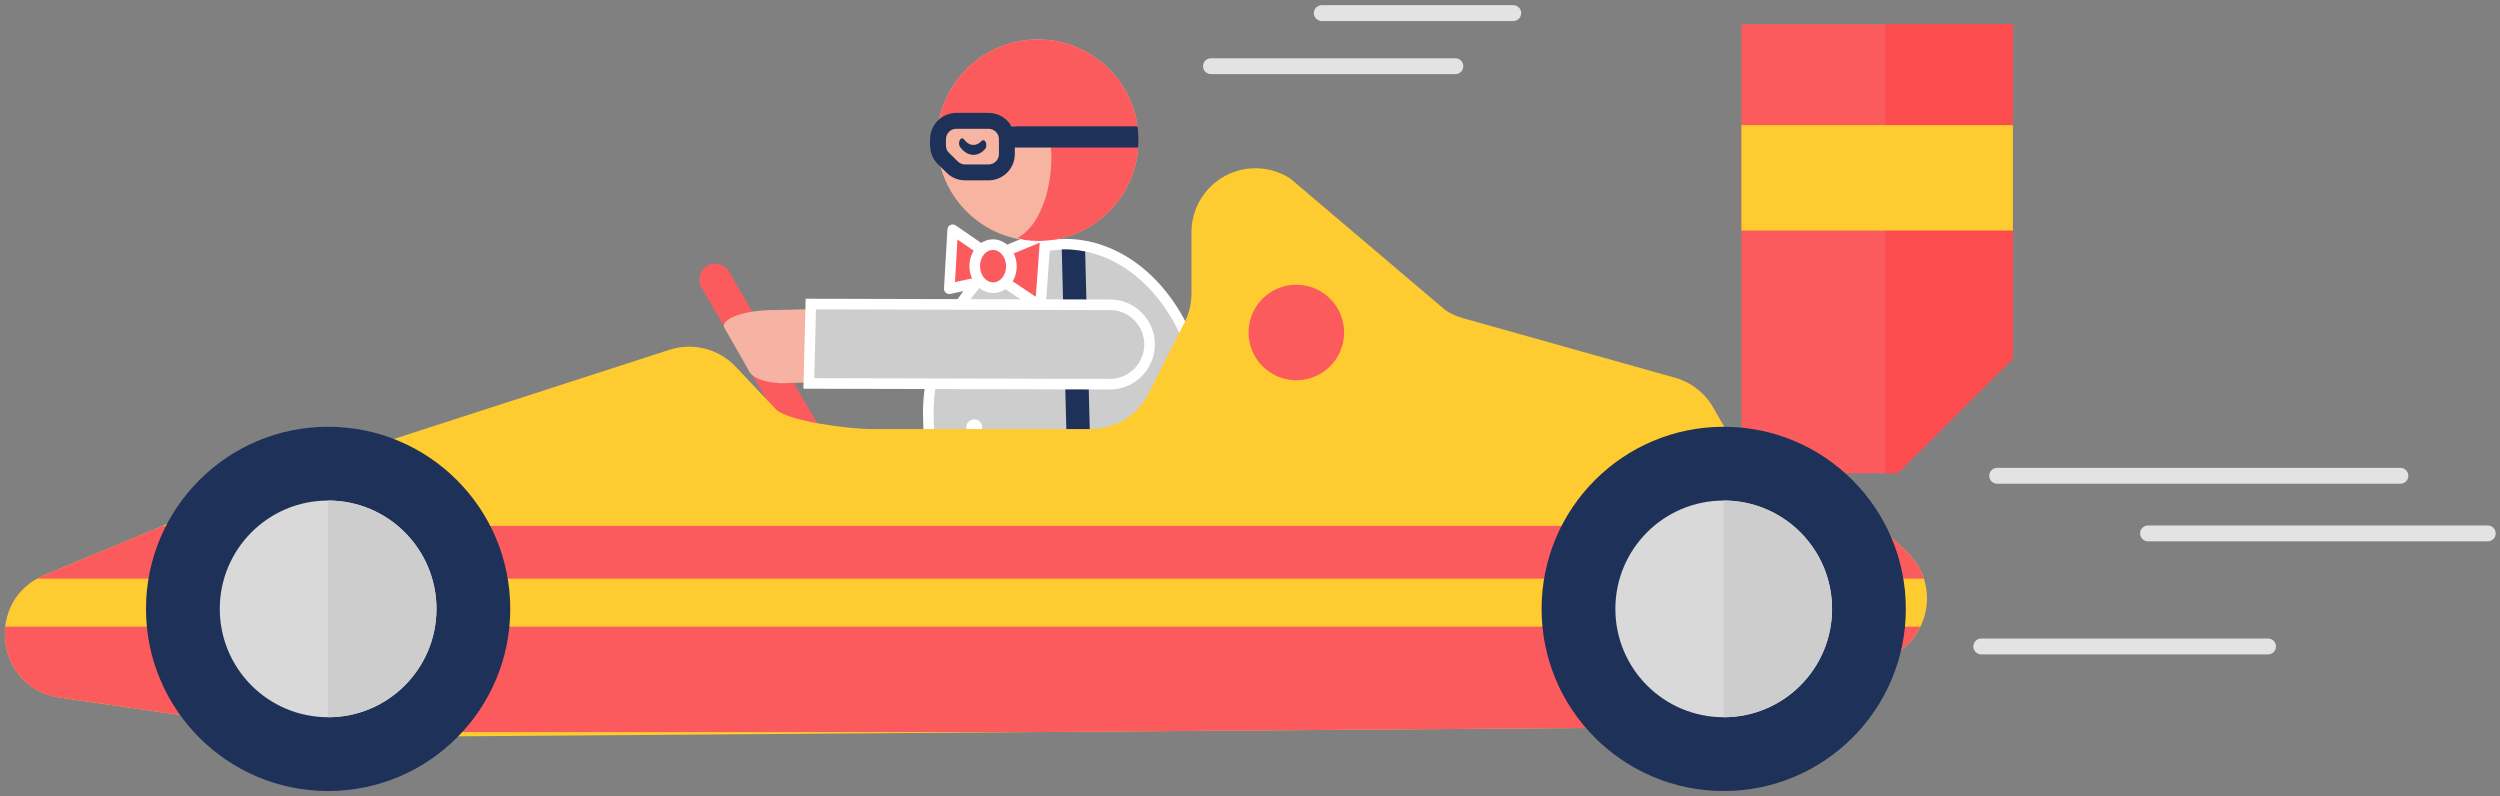 <?xml version="1.0" encoding="UTF-8" standalone="no"?>
<svg width="402px" height="128px" viewBox="0 0 402 128" version="1.1" xmlns="http://www.w3.org/2000/svg" xmlns:xlink="http://www.w3.org/1999/xlink" xmlns:sketch="http://www.bohemiancoding.com/sketch/ns">
    <rect x="0" y="0" width="402" height="128" fill="#808080" stroke="none"/>
    <!-- Generator: Sketch 3.4 (15575) - http://www.bohemiancoding.com/sketch -->
    <title>Untitled 2</title>
    <desc>Created with Sketch.</desc>
    <defs></defs>
    <g id="Page-1" stroke="none" stroke-width="1" fill="none" fill-rule="evenodd" sketch:type="MSPage">
        <g id="beavr-car-whoosh" sketch:type="MSLayerGroup">
            <path d="M130.223,73.653 C129.343,73.653 128.487,73.197 128.013,72.383 L112.796,46.22 C112.086,45 112.5,43.437 113.719,42.728 C114.938,42.018 116.502,42.433 117.21,43.651 L132.428,69.814 C133.138,71.033 132.724,72.596 131.505,73.305 C131.101,73.541 130.659,73.653 130.223,73.653" id="steering-wheel" fill="#FC5B5D" sketch:type="MSShapeGroup"></path>
            <path d="M159.883,43.045 C153.842,47.132 149.094,57.879 149.277,66.786 L150.29,102.869 C150.416,108.971 154.315,113.84 158.998,113.743 L186.468,113.177 C191.151,113.08 194.846,108.055 194.72,101.953 L193.746,67.761 C193.32,47.117 176.414,31.861 159.883,43.045" id="driver-body" fill="#CDCDCD" sketch:type="MSShapeGroup"></path>
            <path d="M171.317,40.128 C167.651,40.128 163.919,41.343 160.36,43.75 C154.636,47.622 149.951,58.163 150.129,66.769 L151.142,102.844 C151.199,105.616 152.071,108.19 153.6,110.098 C155.074,111.941 156.972,112.938 158.98,112.892 L186.451,112.325 C190.657,112.239 193.984,107.593 193.869,101.97 L192.895,67.785 C192.659,56.367 187.261,46.278 179.143,42.074 C176.63,40.774 173.991,40.128 171.317,40.128 M158.857,114.596 C156.381,114.596 154.047,113.381 152.27,111.162 C150.509,108.963 149.504,106.024 149.439,102.886 L148.426,66.81 C148.235,57.539 153.161,46.565 159.406,42.34 C166.102,37.809 173.39,37.179 179.925,40.563 C188.59,45.048 194.349,55.718 194.597,67.744 L195.572,101.928 C195.706,108.497 191.631,113.922 186.486,114.028 L159.015,114.594 C158.963,114.595 158.91,114.596 158.857,114.596" id="driver-body-2" fill="#FFFFFF" sketch:type="MSShapeGroup"></path>
            <path d="M183.076,22.211 C183.26,31.158 176.157,38.56 167.211,38.744 C158.264,38.929 150.862,31.825 150.678,22.879 C150.493,13.932 157.596,6.53 166.543,6.346 C175.489,6.161 182.892,13.264 183.076,22.211" id="driver-head" fill="#F6B4A1" sketch:type="MSShapeGroup"></path>
            <path d="M157.684,56.511 C157.699,57.216 157.139,57.8 156.434,57.814 C155.728,57.829 155.145,57.269 155.131,56.564 C155.116,55.859 155.676,55.275 156.381,55.261 C157.086,55.246 157.669,55.806 157.684,56.511" id="Fill-9" fill="#FFFFFF" sketch:type="MSShapeGroup"></path>
            <path d="M157.935,68.684 C157.95,69.389 157.39,69.973 156.685,69.987 C155.979,70.002 155.396,69.442 155.382,68.737 C155.367,68.032 155.927,67.448 156.632,67.434 C157.337,67.419 157.92,67.979 157.935,68.684" id="driver-button" fill="#FFFFFF" sketch:type="MSShapeGroup"></path>
            <path d="M158.186,80.856 C158.201,81.561 157.641,82.145 156.936,82.159 C156.23,82.174 155.647,81.614 155.633,80.909 C155.618,80.204 156.178,79.62 156.883,79.606 C157.588,79.591 158.171,80.151 158.186,80.856" id="Fill-13" fill="#FFFFFF" sketch:type="MSShapeGroup"></path>
            <path d="M158.437,93.029 C158.452,93.734 157.892,94.318 157.187,94.332 C156.481,94.347 155.898,93.787 155.884,93.082 C155.869,92.377 156.429,91.793 157.134,91.779 C157.839,91.764 158.422,92.324 158.437,93.029" id="Fill-15" fill="#FFFFFF" sketch:type="MSShapeGroup"></path>
            <path d="M158.688,105.202 C158.703,105.907 158.143,106.491 157.438,106.505 C156.732,106.52 156.149,105.96 156.135,105.255 C156.12,104.55 156.68,103.966 157.385,103.952 C158.09,103.937 158.673,104.497 158.688,105.202" id="Fill-17" fill="#FFFFFF" sketch:type="MSShapeGroup"></path>
            <path d="M158.939,100.348 C158.954,101.053 158.394,101.637 157.689,101.651 C156.983,101.666 156.4,101.106 156.386,100.401 C156.371,99.696 156.931,99.112 157.636,99.098 C158.341,99.083 158.924,99.643 158.939,100.348" id="Fill-19" fill="#FFFFFF" sketch:type="MSShapeGroup"></path>
            <path d="M170.734,40.1 L172.522,110.715 C172.522,110.717 172.523,110.719 172.523,110.722 L176.33,110.643 C176.33,110.641 176.217,106.999 176.217,106.999 L174.494,40.432 C173.328,40.246 172.265,40.063 170.734,40.1" id="driver-seatbelt" fill="#1E3158" sketch:type="MSShapeGroup"></path>
            <path d="M161.683,40.369 L168.137,37.713 L167.299,49.242 L161.385,45.285" id="driver-bowtie-right" fill="#FC5B5D" sketch:type="MSShapeGroup"></path>
            <path d="M167.299,50.094 C167.134,50.094 166.968,50.046 166.826,49.95 L160.912,45.993 C160.521,45.732 160.415,45.203 160.677,44.812 C160.938,44.421 161.469,44.317 161.858,44.578 L166.556,47.721 L167.188,39.023 L162.007,41.156 C161.572,41.334 161.075,41.128 160.896,40.693 C160.717,40.258 160.924,39.76 161.359,39.581 L167.813,36.925 C168.085,36.812 168.397,36.85 168.636,37.022 C168.875,37.195 169.007,37.48 168.986,37.774 L168.148,49.304 C168.126,49.607 167.945,49.875 167.672,50.008 C167.554,50.066 167.426,50.094 167.299,50.094" id="driver-bowtie-right-outline" fill="#FFFFFF" sketch:type="MSShapeGroup"></path>
            <path d="M157.657,40.021 L153.193,36.945 L152.644,46.428 L157.766,45.326" id="driver-bowtie-left" fill="#FC5B5D" sketch:type="MSShapeGroup"></path>
            <path d="M152.644,47.28 C152.443,47.28 152.246,47.208 152.09,47.075 C151.888,46.903 151.779,46.645 151.794,46.38 L152.344,36.896 C152.361,36.589 152.543,36.316 152.819,36.18 C153.096,36.044 153.423,36.069 153.677,36.244 L158.14,39.32 C158.528,39.587 158.625,40.117 158.358,40.504 C158.092,40.891 157.562,40.99 157.174,40.722 L153.956,38.505 L153.559,45.361 L157.587,44.494 C158.045,44.393 158.499,44.687 158.598,45.148 C158.697,45.606 158.405,46.06 157.945,46.158 L152.823,47.261 C152.764,47.273 152.704,47.28 152.644,47.28" id="driver-bowtie-left-outline" fill="#FFFFFF" sketch:type="MSShapeGroup"></path>
            <path d="M162.631,42.742 C162.67,44.654 161.383,46.231 159.755,46.265 C158.127,46.298 156.775,44.775 156.736,42.864 C156.697,40.952 157.984,39.374 159.612,39.341 C161.24,39.307 162.592,40.83 162.631,42.742" id="driver-bowtie-knot" fill="#FC5B5D" sketch:type="MSShapeGroup"></path>
            <path d="M159.665,40.191 C159.653,40.191 159.642,40.192 159.63,40.192 C158.474,40.216 157.556,41.406 157.587,42.846 C157.601,43.568 157.851,44.237 158.286,44.729 C158.679,45.171 159.181,45.414 159.702,45.414 C159.714,45.414 159.726,45.414 159.738,45.413 C160.272,45.402 160.776,45.138 161.159,44.669 C161.575,44.16 161.794,43.482 161.78,42.759 C161.75,41.334 160.805,40.191 159.665,40.191 M159.7,47.116 C158.686,47.116 157.734,46.672 157.013,45.858 C156.31,45.065 155.909,44.008 155.885,42.88 C155.837,40.503 157.5,38.533 159.595,38.489 C159.618,38.489 159.641,38.488 159.663,38.488 C161.727,38.488 163.434,40.372 163.482,42.724 C163.505,43.851 163.148,44.924 162.477,45.746 C161.774,46.608 160.814,47.094 159.773,47.116 L159.7,47.116" id="driver-bowtie-know-outline" fill="#FFFFFF" sketch:type="MSShapeGroup"></path>
            <path d="M305.166,76.099 L280.019,76.099 L280.019,3.905 L323.677,3.905 L323.677,57.686 L305.166,76.099 L305.166,76.099 L305.166,76.099 Z" id="car-spoiler" fill="#FC5B5D" sketch:type="MSShapeGroup"></path>
            <path d="M277.437,68.907 C276.801,67.85 276.134,66.683 275.534,65.61 C274.2,63.227 271.97,61.476 269.34,60.737 L235.266,51.169 C234.266,50.888 233.314,50.457 232.443,49.892 L207.487,28.715 C205.819,27.631 203.871,27.055 201.882,27.055 L201.882,27.055 C196.196,27.055 191.588,31.664 191.588,37.349 L191.588,47.195 C191.588,48.813 191.206,50.408 190.475,51.851 L184.644,63.351 C182.89,66.81 179.341,68.989 175.462,68.989 L139.861,68.989 C137.029,68.989 126.66,67.822 124.716,65.763 L118.301,58.971 C115.594,56.105 111.487,55.037 107.726,56.22 L47.668,75.659 C47.376,75.751 47.088,75.856 46.804,75.974 L7.122,92.484 C-2.531,96.5 -0.742,110.684 9.607,112.177 L52.995,118.438 C53.507,118.511 54.024,118.547 54.542,118.543 L272.467,116.929 C273.699,116.919 274.92,116.689 276.07,116.249 L303.238,105.851 C310.3,103.149 312.136,94.011 306.667,88.791 L296.147,78.749 C295.05,77.702 293.734,76.91 292.295,76.43 L282.977,73.324 C280.666,72.553 278.693,70.995 277.437,68.907" id="car-shape" fill="#FECB30" sketch:type="MSShapeGroup"></path>
            <path d="M216.132,53.462 C216.132,57.704 212.693,61.142 208.452,61.142 C204.21,61.142 200.771,57.704 200.771,53.462 C200.771,49.22 204.21,45.782 208.452,45.782 C212.693,45.782 216.132,49.22 216.132,53.462" id="tank-lid" fill="#FC5B5D" sketch:type="MSShapeGroup"></path>
            <path d="M5.972,93.049 L309.346,93.047 C308.844,91.5 307.969,90.033 306.667,88.791 L302.25,84.574 L26.133,84.574 L7.123,92.484 C6.716,92.653 6.338,92.846 5.972,93.049" id="upper-red-stripe" fill="#FC5B5D" sketch:type="MSShapeGroup"></path>
            <path d="M9.607,112.176 L48.014,117.718 L166.013,117.716 L272.468,116.928 C273.7,116.919 274.92,116.688 276.071,116.248 L303.239,105.85 C305.836,104.856 307.719,102.989 308.799,100.769 L0.845,100.769 C0.293,105.851 3.417,111.283 9.607,112.176" id="lower-red-stripe" fill="#FC5B5D" sketch:type="MSShapeGroup"></path>
            <path d="M82.047,97.909 C82.047,114.083 68.936,127.194 52.762,127.194 C36.588,127.194 23.477,114.083 23.477,97.909 C23.477,81.735 36.588,68.624 52.762,68.624 C68.936,68.624 82.047,81.735 82.047,97.909" id="wheel-left-circle-full" fill="#1E3158" sketch:type="MSShapeGroup"></path>
            <path d="M70.186,97.909 C70.186,107.532 62.385,115.332 52.763,115.332 C43.14,115.332 35.34,107.532 35.34,97.909 C35.34,88.286 43.14,80.486 52.763,80.486 C62.385,80.486 70.186,88.286 70.186,97.909" id="wheel-left-cap" fill="#D9D9D9" sketch:type="MSShapeGroup"></path>
            <path d="M306.457,97.909 C306.457,114.083 293.346,127.194 277.173,127.194 C260.998,127.194 247.887,114.083 247.887,97.909 C247.887,81.735 260.998,68.624 277.173,68.624 C293.346,68.624 306.457,81.735 306.457,97.909" id="wheel-right-circle-full" fill="#1E3158" sketch:type="MSShapeGroup"></path>
            <path d="M52.762,80.485 L52.762,115.331 C62.385,115.331 70.185,107.531 70.185,97.908 C70.185,88.286 62.385,80.485 52.762,80.485" id="wheel-left-circle-shadow" fill="#CDCDCD" sketch:type="MSShapeGroup"></path>
            <path d="M294.596,97.909 C294.596,107.532 286.795,115.332 277.173,115.332 C267.55,115.332 259.75,107.532 259.75,97.909 C259.75,88.286 267.55,80.486 277.173,80.486 C286.795,80.486 294.596,88.286 294.596,97.909" id="wheel-right-cap" fill="#D9D9D9" sketch:type="MSShapeGroup"></path>
            <path d="M277.172,80.485 L277.172,115.331 C286.795,115.331 294.595,107.531 294.595,97.908 C294.595,88.286 286.795,80.485 277.172,80.485" id="wheel-right-shadow" fill="#CDCDCD" sketch:type="MSShapeGroup"></path>
            <path d="M305.166,76.099 L303.158,76.099 L303.158,3.905 L323.677,3.905 L323.677,57.686 L305.166,76.099 L305.166,76.099 L305.166,76.099 Z" id="Fill-57" fill="#FC4C4E" sketch:type="MSShapeGroup"></path>
            <path d="M280.019,37.07 L280.019,20.12 L323.676,20.12 L323.676,37.065 L280.019,37.07 L280.019,37.07 L280.019,37.07 Z" id="Fill-59" fill="#FECB30" sketch:type="MSShapeGroup"></path>
            <path d="M183.076,22.211 C182.892,13.264 175.489,6.161 166.543,6.346 C159.207,6.497 153.119,11.504 151.263,18.233 C151.487,18.233 150.305,20.527 150.791,20.595 C151.284,20.663 153.448,18.506 154.138,18.626 C158.508,19.381 166.105,20.964 167.718,20.964 C169.984,20.964 169.877,34.817 163.643,38.256 C163.961,38.354 164.291,38.46 164.629,38.573 C165.473,38.691 166.331,38.762 167.211,38.744 C176.157,38.56 183.26,31.158 183.076,22.211" id="driver-helmet" fill="#FC5B5D" sketch:type="MSShapeGroup"></path>
            <path d="M162.632,23.724 L183.031,23.724 C183.067,23.225 183.086,22.721 183.076,22.211 C183.063,21.569 183.002,20.94 182.917,20.319 L162.632,20.319 L162.632,23.724 L162.632,23.724 L162.632,23.724 Z" id="driver-glasses-band" fill="#1E3158" sketch:type="MSShapeGroup"></path>
            <path d="M134.083,61.422 L125.353,61.604 L124.52,49.852 L133.792,49.623 L134.083,61.422 L134.083,61.422 L134.083,61.422 Z" id="driver-shirt-hem" fill="#F6B2A3" sketch:type="MSShapeGroup"></path>
            <path d="M130.061,61.655 L130.379,48.891 L178.524,49.011 C182.046,49.019 184.882,51.927 184.851,55.453 C184.819,58.979 181.935,61.811 178.409,61.78 L130.061,61.655 L130.061,61.655 L130.061,61.655 Z" id="driver-arm" fill="#CDCDCD" sketch:type="MSShapeGroup"></path>
            <path d="M130.935,60.806 L178.412,60.928 L178.461,60.928 C181.496,60.928 183.973,58.479 184,55.445 C184.013,53.955 183.443,52.55 182.395,51.49 C181.36,50.444 179.984,49.866 178.523,49.863 L131.21,49.745 L130.935,60.806 L130.935,60.806 L130.935,60.806 Z M178.467,62.631 L178.402,62.631 L129.189,62.504 L129.549,48.037 L178.527,48.16 C180.445,48.164 182.249,48.921 183.605,50.293 C184.975,51.678 185.72,53.513 185.703,55.46 C185.667,59.428 182.427,62.631 178.467,62.631 L178.467,62.631 L178.467,62.631 L178.467,62.631 Z" id="driver-arm-outline" fill="#FFFFFF" sketch:type="MSShapeGroup"></path>
            <path d="M124.597,49.85 C118.99,49.85 115.803,51.518 116.476,52.708 C117.149,53.898 119.767,58.401 120.45,59.695 C121.134,60.988 123.67,61.679 126.311,61.614 C128.951,61.549 124.597,49.85 124.597,49.85" id="driver-hand" fill="#F6B2A3" sketch:type="MSShapeGroup"></path>
            <path d="M153.781,20.707 C152.911,20.707 152.181,21.387 152.117,22.253 L152.104,23.207 C152.104,23.759 152.192,24.171 152.542,24.515 L154.019,25.966 C154.332,26.274 154.748,26.445 155.189,26.445 L158.962,26.445 C159.882,26.445 160.63,25.697 160.63,24.777 L160.63,22.375 C160.63,21.456 159.882,20.707 158.962,20.707 L153.781,20.707 L153.781,20.707 L153.781,20.707 Z M158.962,28.998 L155.189,28.998 C154.074,28.998 153.024,28.569 152.229,27.788 L150.751,26.335 C149.865,25.462 149.541,24.279 149.541,23.02 L149.57,22.066 C149.731,19.872 151.581,18.154 153.781,18.154 L158.962,18.154 C161.29,18.154 163.184,20.047 163.184,22.375 L163.184,24.777 C163.184,27.105 161.29,28.998 158.962,28.998 L158.962,28.998 L158.962,28.998 L158.962,28.998 Z" id="driver-glasses-rim" fill="#1E3158" sketch:type="MSShapeGroup"></path>
            <path d="M156.526,24.902 C155.736,24.902 154.974,24.451 154.38,23.631 C154.173,23.344 154.152,22.847 154.334,22.519 C154.516,22.193 154.832,22.159 155.04,22.447 C155.799,23.497 156.991,23.598 157.818,22.687 C158.045,22.437 158.356,22.526 158.514,22.881 C158.672,23.238 158.618,23.728 158.391,23.978 C157.842,24.583 157.197,24.902 156.526,24.902" id="driver-eye" fill="#1E3158" sketch:type="MSShapeGroup"></path>
            <path d="M234.024,11.92 L194.724,11.92 C194.018,11.92 193.446,11.348 193.446,10.643 C193.446,9.938 194.018,9.366 194.724,9.366 L234.024,9.366 C234.728,9.366 235.3,9.938 235.3,10.643 C235.3,11.348 234.728,11.92 234.024,11.92" id="whoosh-1" fill="#E3E3E3" sketch:type="MSShapeGroup"></path>
            <path d="M385.986,77.783 L321.146,77.783 C320.441,77.783 319.869,77.211 319.869,76.506 C319.869,75.801 320.441,75.229 321.146,75.229 L385.986,75.229 C386.691,75.229 387.263,75.801 387.263,76.506 C387.263,77.211 386.691,77.783 385.986,77.783" id="whoosh-2" fill="#E3E3E3" sketch:type="MSShapeGroup"></path>
            <path d="M364.702,105.228 L318.591,105.228 C317.887,105.228 317.315,104.656 317.315,103.951 C317.315,103.246 317.887,102.674 318.591,102.674 L364.702,102.674 C365.408,102.674 365.979,103.246 365.979,103.951 C365.979,104.656 365.408,105.228 364.702,105.228" id="whoosh-3" fill="#E3E3E3" sketch:type="MSShapeGroup"></path>
            <path d="M400.033,87.048 L345.409,87.048 C344.704,87.048 344.132,86.476 344.132,85.771 C344.132,85.066 344.704,84.494 345.409,84.494 L400.033,84.494 C400.738,84.494 401.31,85.066 401.31,85.771 C401.31,86.476 400.738,87.048 400.033,87.048" id="whoosh-4" fill="#E3E3E3" sketch:type="MSShapeGroup"></path>
            <path d="M243.333,3.384 L212.545,3.384 C211.84,3.384 211.269,2.812 211.269,2.107 C211.269,1.402 211.84,0.83 212.545,0.83 L243.333,0.83 C244.038,0.83 244.61,1.402 244.61,2.107 C244.61,2.812 244.038,3.384 243.333,3.384" id="whoosh-5" fill="#E3E3E3" sketch:type="MSShapeGroup"></path>
        </g>
    </g>
</svg>